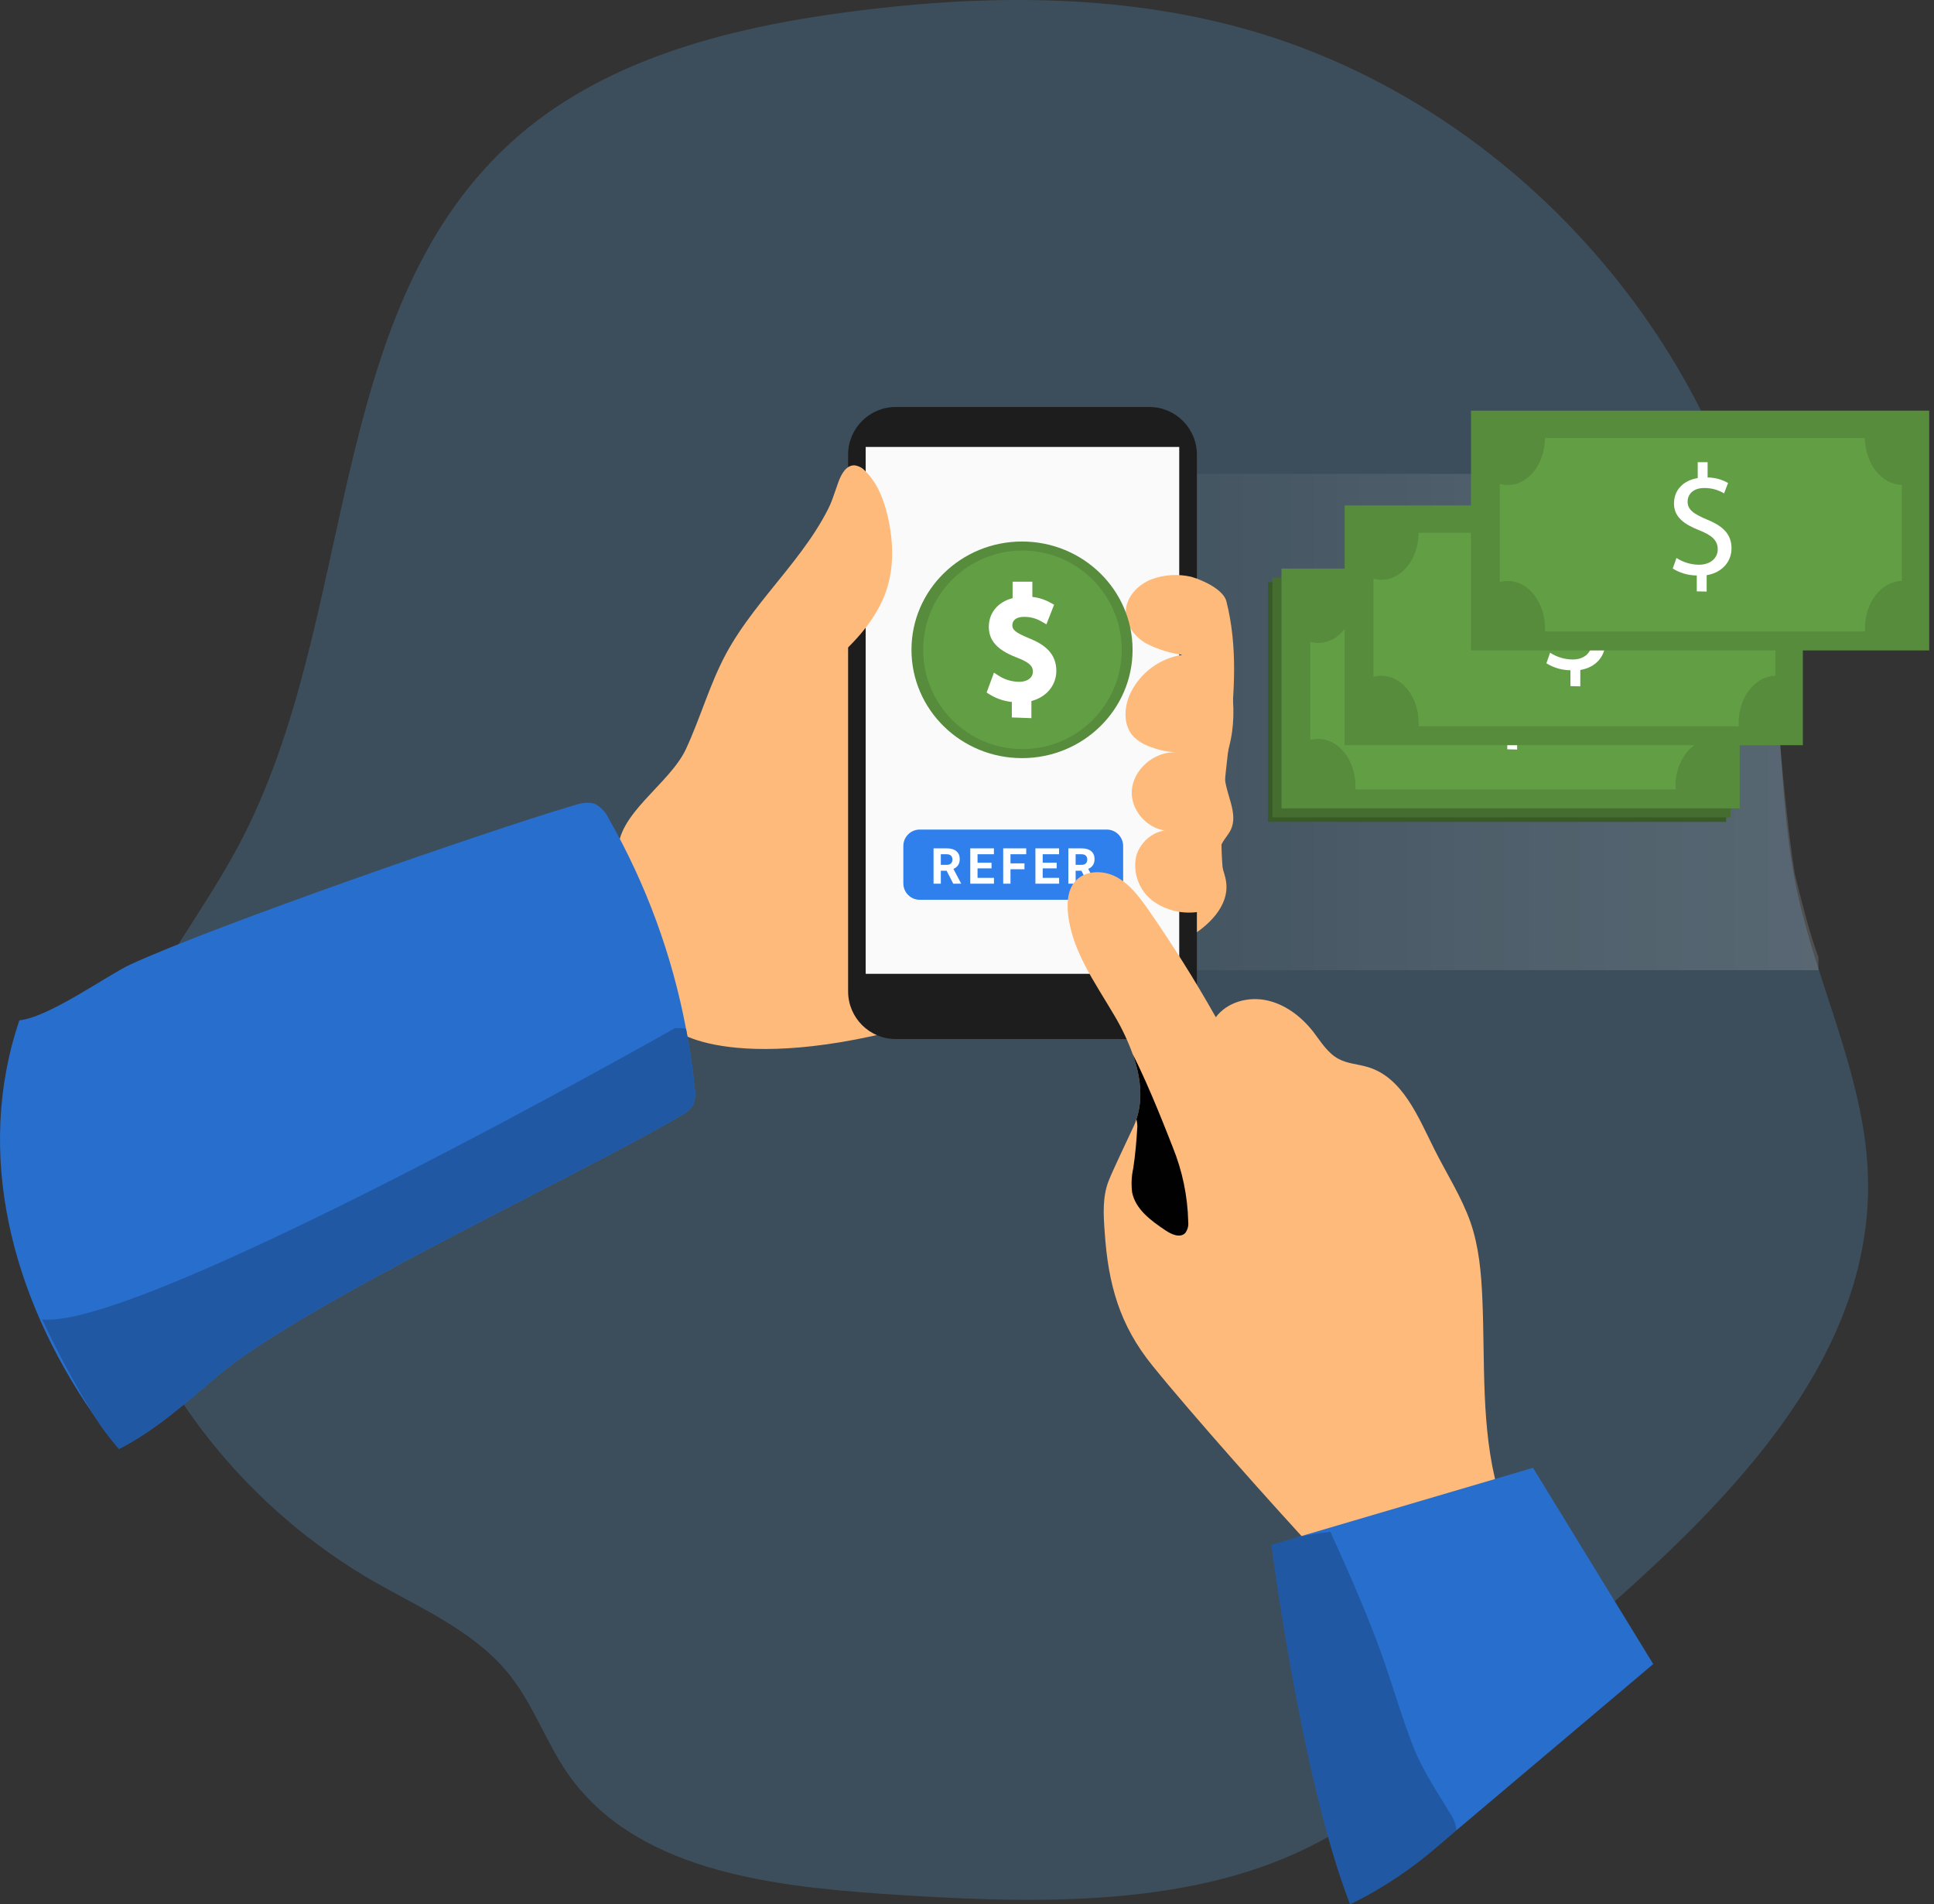 <svg width="389" height="383" viewBox="0 0 389 383" fill="none" xmlns="http://www.w3.org/2000/svg">
<rect x="0" y="0" width="389" height="383" fill="#333333" stroke="none"/>
<path opacity="0.25" d="M375.724 237.148C376.532 274.463 345.918 303.949 317.625 328.284C317.531 328.385 317.428 328.477 317.318 328.56L279.047 360.975C274.244 365.17 268.913 368.715 263.19 371.52C238.035 383.971 206.418 382.836 177.478 380.889C154.183 379.267 127.701 375.965 114.246 356.781C109.879 350.502 107.365 343.031 102.626 337.029C95.834 328.373 85.282 323.766 75.724 318.372C62.837 311.023 51.464 301.277 42.215 289.656C24.475 267.365 15.451 239.014 24.337 212.594C24.475 212.148 24.645 211.694 24.814 211.239C30.232 196.306 40.744 183.814 48.142 169.756C71.972 124.711 65.002 63.37 102.521 28.879C120.706 12.169 145.951 5.679 170.379 2.435C195.874 -0.956 222.129 -1.386 247.034 4.925C298.114 17.766 340.105 60.766 353.131 111.781C354.429 116.743 355.428 121.779 356.123 126.861C358.492 144.147 357.813 161.863 361.395 178.947C362.382 183.562 363.651 188.089 365.066 192.615C369.635 207.33 375.416 221.817 375.724 237.148Z" fill="#58A0D7"/>
<path opacity="0.2" d="M365.756 192.503V195.13H20.875V95.296H349.841C351.68 101.245 353.096 107.283 354.08 113.376C357.437 134.102 357.805 155.061 360.988 175.689C362.386 181.223 363.751 187.076 365.756 192.503Z" fill="url(#paint0_linear)"/>
<path d="M137.956 150.677C140.864 144.432 142.713 137.706 145.966 131.615C152.399 119.597 164.089 110.62 168.538 97.731C173.893 99.882 175.687 106.717 175.098 112.472C174.509 118.227 172.28 123.809 172.552 129.582C187.73 117.053 206.905 110.418 226.567 110.893C231.297 111.029 236.417 111.8 239.743 115.141C242.062 117.492 243.132 120.777 244.119 123.927C246.657 131.978 249.221 140.456 247.554 148.725C247.037 151.285 246.122 153.826 246.348 156.422C246.675 159.971 249.067 163.611 247.581 166.843C247.019 168.041 245.968 168.976 245.533 170.228C244.736 172.543 246.294 174.957 246.62 177.381C247.291 182.255 242.996 186.349 238.728 188.763C226.042 195.916 210.982 197.25 197.245 202.088C153.025 217.646 136.261 208.378 135.754 206.79C132.283 196.097 125.143 182.655 124.372 171.481C123.847 163.865 134.684 157.702 137.956 150.677Z" fill="#FEBA7B"/>
<path d="M160.927 184.443C158.752 188.001 163.817 192.222 166.001 195.771C167.097 197.587 168.294 199.402 170.178 200.364C171.846 201.19 173.803 201.127 175.661 201.054C179.394 200.891 183.254 200.7 186.58 198.984C191.717 196.343 194.49 190.697 196.638 185.324C202.981 169.494 206.823 151.739 201.622 135.464C200.126 130.781 197.517 125.97 192.95 124.164C188.519 122.421 183.535 123.991 179.158 125.861C176.621 126.95 171.773 128.248 170.36 130.79C169.1 133.041 175.778 160.163 160.927 184.443Z" fill="url(#paint1_linear)"/>
<path d="M139.442 222.112C138.807 223.138 137.883 223.953 136.787 224.454C117.133 236.172 61.097 262.032 43.653 276.818C37.419 282.137 31.167 287.711 23.927 291.414C22.114 289.139 20.378 286.797 18.716 284.389C18.716 284.389 18.653 284.289 18.617 284.261C2.306 260.58 -5.152 231.988 3.892 205.202C9.8 204.639 21.616 196.125 26.174 194.001C42.919 186.277 97.533 167.279 115.239 162.023C116.752 161.551 118.492 161.116 119.942 161.805C121.058 162.522 121.947 163.542 122.506 164.746C129.967 177.859 135.2 192.122 137.992 206.954C138.753 210.848 139.315 214.805 139.732 218.754C139.951 219.878 139.851 221.042 139.442 222.112Z" fill="#286ECC"/>
<path d="M231.171 81.856H180.155C174.87 81.856 170.586 86.148 170.586 91.441V199.383C170.586 204.677 174.87 208.969 180.155 208.969H231.171C236.455 208.969 240.74 204.677 240.74 199.383V91.441C240.74 86.148 236.455 81.856 231.171 81.856Z" fill="#1D1D1D"/>
<path d="M237.187 89.889H174.12V195.853H237.187V89.889Z" fill="#FAFAFA"/>
<path d="M222.608 166.843H184.994C183.172 166.843 181.695 168.322 181.695 170.147V177.662C181.695 179.487 183.172 180.966 184.994 180.966H222.608C224.429 180.966 225.906 179.487 225.906 177.662V170.147C225.906 168.322 224.429 166.843 222.608 166.843Z" fill="#2F80ED"/>
<path d="M190.402 175.127H189.235V177.729H187.771V170.62H190.412C191.252 170.62 191.9 170.807 192.356 171.182C192.811 171.556 193.039 172.085 193.039 172.768C193.039 173.254 192.933 173.659 192.722 173.984C192.513 174.307 192.196 174.564 191.77 174.756L193.308 177.661V177.729H191.735L190.402 175.127ZM189.235 173.94H190.417C190.785 173.94 191.07 173.848 191.272 173.662C191.473 173.473 191.574 173.214 191.574 172.886C191.574 172.55 191.478 172.287 191.286 172.095C191.097 171.903 190.806 171.807 190.412 171.807H189.235V173.94ZM199.435 174.648H196.622V176.553H199.923V177.729H195.157V170.62H199.913V171.807H196.622V173.501H199.435V174.648ZM206.06 174.824H203.247V177.729H201.782V170.62H206.411V171.807H203.247V173.643H206.06V174.824ZM212.538 174.648H209.726V176.553H213.026V177.729H208.261V170.62H213.017V171.807H209.726V173.501H212.538V174.648ZM217.518 175.127H216.351V177.729H214.886V170.62H217.527C218.367 170.62 219.015 170.807 219.471 171.182C219.927 171.556 220.154 172.085 220.154 172.768C220.154 173.254 220.049 173.659 219.837 173.984C219.629 174.307 219.311 174.564 218.885 174.756L220.423 177.661V177.729H218.851L217.518 175.127ZM216.351 173.94H217.532C217.9 173.94 218.185 173.848 218.387 173.662C218.589 173.473 218.69 173.214 218.69 172.886C218.69 172.55 218.594 172.287 218.401 172.095C218.213 171.903 217.921 171.807 217.527 171.807H216.351V173.94Z" fill="white"/>
<path d="M225.371 152.347C226.078 153.445 227.247 154.253 227.646 155.497C228.362 157.757 226.196 159.854 225.652 162.168C224.809 165.799 228.008 169.221 227.682 172.888C227.446 175.675 225.208 178.252 225.87 180.957C223.151 176.982 216.31 178.679 213.9 182.864C211.489 187.048 212.178 192.249 212.993 197.005C213.9 201.979 215.522 207.725 220.243 209.477C223.804 210.784 227.709 209.232 231.18 207.707C229.482 201.48 227.936 195.214 226.54 188.909C230.742 188.852 234.89 189.867 238.592 191.859C240.096 187.13 240.114 182.074 240.123 177.118L240.169 143.107V125.552C240.169 122.048 242.334 121.794 239.761 119.607C236.426 125.116 226.214 122.212 225.697 128.747C225.344 133.149 228.416 136.372 227.32 140.974C226.567 144.559 222.997 148.616 225.371 152.347Z" fill="url(#paint2_linear)"/>
<path d="M301.234 303.323C300.81 303.866 300.271 304.309 299.657 304.621C294.157 307.843 288.276 311.201 281.888 311.174C272.509 311.111 271.15 319.026 264.762 312.155C256.325 303.078 239.634 284.352 231.832 274.694C225.19 266.525 222.889 258.301 222.191 247.727C221.937 244.278 221.72 240.665 223.015 237.434C223.704 235.618 227.247 228.221 228.072 226.414C228.26 225.99 228.426 225.557 228.57 225.116C229.993 220.905 229.368 216.348 227.818 211.982C226.849 209.322 225.636 206.757 224.193 204.321C220.243 197.577 215.34 190.933 214.77 183.172C214.643 181.184 214.833 179.024 216.102 177.445C217.995 175.039 221.756 174.912 224.474 176.337C227.193 177.762 229.087 180.295 230.863 182.8C235.756 189.853 240.341 197.105 244.545 204.585C246.847 201.507 251.115 200.373 254.848 201.199C258.582 202.025 261.771 204.485 264.136 207.498C265.686 209.522 267.045 211.828 269.292 212.999C271.105 213.952 273.207 214.015 275.137 214.614C282.15 216.711 285.249 224.653 288.539 231.207C290.976 236.081 293.976 240.701 295.788 245.866C297.464 250.74 297.935 255.969 298.153 261.124C298.724 274.014 297.836 287.148 301.252 299.592C301.578 300.818 301.932 302.261 301.234 303.323Z" fill="#FEBA7B"/>
<path d="M248.197 293.547C251.713 297.051 259.352 306.191 262.877 309.695C264.463 311.283 266.148 312.926 268.314 313.543C270.126 314.052 267.906 308.161 269.745 307.852C278.644 306.364 293.088 303.922 301.37 300.337L299.929 293.656C297.12 292.158 285.222 294.482 281.806 294.654C276.079 294.939 270.34 294.978 264.589 294.772C261.635 294.673 250.281 295.617 248.197 293.547Z" fill="url(#paint3_linear)"/>
<path d="M332.523 334.666C332.417 334.778 332.302 334.882 332.179 334.974L292.952 368.096L289.327 371.2C283.944 375.895 277.97 379.862 271.558 383C261.798 357.993 255.727 310.721 255.727 310.721L260.947 309.169L308.347 295.208L332.523 334.666Z" fill="#286ECC"/>
<g opacity="0.2">
<path d="M292.952 368.095L289.327 371.2C283.944 375.894 277.97 379.861 271.558 383C261.798 357.993 255.727 310.72 255.727 310.72L260.947 309.168C263.145 308.686 265.368 308.328 267.607 308.097C271.53 316.802 275.418 325.507 278.544 334.565C280.411 340.011 282.024 345.512 284.108 350.904C286.192 356.295 289.2 360.534 292.109 365.427C292.584 366.242 292.872 367.154 292.952 368.095Z" fill="url(#paint4_linear)" style="mix-blend-mode:multiply"/>
</g>
<path d="M347.195 117.078H255.031V165.304H347.195V117.078Z" fill="#375A26"/>
<path d="M341.685 132.009V151.333C337.59 151.424 334.273 155.627 334.273 160.828C334.266 161.05 334.281 161.272 334.318 161.49H269.91C269.928 161.27 269.928 161.048 269.91 160.828C269.91 155.581 266.557 151.333 262.425 151.333C261.882 151.338 261.342 151.417 260.821 151.569V131.8C261.342 131.952 261.882 132.031 262.425 132.036C266.557 132.036 269.873 127.833 269.91 122.587H334.246C334.336 127.788 337.626 131.945 341.685 132.009Z" fill="#375A26"/>
<path d="M300.447 153.422V150.227C298.736 150.218 297.061 149.734 295.608 148.829L296.36 146.705C297.71 147.582 299.282 148.054 300.891 148.066C303.138 148.066 304.66 146.768 304.66 144.962C304.66 143.156 303.428 142.139 301.081 141.195C297.855 139.924 295.862 138.472 295.862 135.749C295.862 133.026 297.728 131.12 300.637 130.639V127.444H302.621V130.521C304.065 130.526 305.483 130.908 306.735 131.628L305.938 133.716C304.737 132.996 303.36 132.622 301.96 132.636C299.522 132.636 298.598 134.097 298.598 135.359C298.598 137.001 299.776 137.827 302.522 138.989C305.784 140.315 307.433 141.967 307.433 144.789C307.433 147.286 305.693 149.636 302.431 150.172V153.467L300.447 153.422Z" fill="#375A26"/>
<path d="M348.102 116.171H255.938V164.396H348.102V116.171Z" fill="#446D2F"/>
<path d="M342.593 131.101V150.426C338.497 150.517 335.181 154.719 335.181 159.92C335.173 160.142 335.188 160.364 335.226 160.583H270.817C270.835 160.362 270.835 160.141 270.817 159.92C270.817 154.674 267.464 150.426 263.332 150.426C262.79 150.43 262.25 150.51 261.729 150.662V130.892C262.25 131.044 262.79 131.124 263.332 131.128C267.464 131.128 270.781 126.926 270.817 121.679H335.153C335.244 126.88 338.533 131.038 342.593 131.101Z" fill="#446D2F"/>
<path d="M301.354 152.514V149.319C299.643 149.31 297.968 148.826 296.515 147.921L297.267 145.797C298.617 146.674 300.189 147.146 301.798 147.159C304.045 147.159 305.568 145.861 305.568 144.054C305.568 142.248 304.335 141.231 301.988 140.287C298.762 139.017 296.769 137.564 296.769 134.841C296.769 132.118 298.636 130.212 301.544 129.731V126.536H303.529V129.613C304.973 129.619 306.39 130 307.643 130.72L306.845 132.808C305.644 132.088 304.267 131.714 302.867 131.728C300.43 131.728 299.505 133.189 299.505 134.451C299.505 136.094 300.683 136.92 303.429 138.082C306.691 139.407 308.34 141.059 308.34 143.882C308.34 146.378 306.601 148.729 303.338 149.264V152.559L301.354 152.514Z" fill="#446D2F"/>
<path d="M349.917 114.355H257.753V162.581H349.917V114.355Z" fill="#568C3C"/>
<path d="M344.408 129.286V148.611C340.312 148.701 336.996 152.904 336.996 158.105C336.988 158.327 337.003 158.549 337.041 158.768H272.632C272.65 158.547 272.65 158.326 272.632 158.105C272.632 152.859 269.28 148.611 265.148 148.611C264.605 148.615 264.065 148.695 263.544 148.847V129.077C264.065 129.229 264.605 129.309 265.148 129.313C269.28 129.313 272.596 125.111 272.632 119.864H336.969C337.059 125.065 340.348 129.223 344.408 129.286Z" fill="#629F44"/>
<path d="M303.169 150.699V147.504C301.458 147.495 299.783 147.011 298.33 146.106L299.082 143.982C300.432 144.859 302.004 145.331 303.613 145.343C305.86 145.343 307.383 144.045 307.383 142.239C307.383 140.433 306.15 139.416 303.803 138.472C300.578 137.201 298.584 135.749 298.584 133.026C298.584 130.303 300.451 128.397 303.359 127.916V124.721H305.344V127.798C306.788 127.803 308.206 128.185 309.458 128.905L308.66 130.993C307.459 130.273 306.082 129.899 304.682 129.913C302.245 129.913 301.321 131.374 301.321 132.636C301.321 134.279 302.499 135.105 305.244 136.267C308.506 137.592 310.155 139.244 310.155 142.067C310.155 144.563 308.416 146.914 305.154 147.449V150.744L303.169 150.699Z" fill="white"/>
<path d="M178.152 119.108C179.883 114.252 179.729 108.887 178.56 103.868C177.79 100.537 176.512 97.196 174.084 94.791C173.513 94.111 172.701 93.678 171.818 93.584C170.16 93.584 169.191 95.399 168.629 96.96C166.273 103.502 164.134 110.119 162.213 116.812C161.166 119.895 160.604 123.122 160.546 126.379C160.709 131.952 163.772 136.281 168.774 131.888C172.661 128.457 176.376 124.073 178.152 119.108Z" fill="#FEBA7B"/>
<path d="M231.751 116.457C228.833 117.51 226.314 120.252 226.432 123.365C226.531 125.906 228.353 128.139 230.546 129.419C232.819 130.575 235.269 131.345 237.795 131.697C235.6 132.037 233.519 132.896 231.722 134.203C229.926 135.51 228.466 137.228 227.465 139.213C226.042 142.072 225.816 145.885 228.036 148.19C228.845 148.982 229.807 149.599 230.863 150.005C232.668 150.763 234.59 151.202 236.544 151.303C232.168 151.095 227.873 154.735 227.646 159.11C227.419 163.485 231.66 167.633 236.001 167.034C232.702 166.498 229.34 169.022 228.516 172.262C228.179 173.906 228.31 175.612 228.895 177.185C229.48 178.758 230.495 180.134 231.823 181.157C233.175 182.143 234.71 182.845 236.339 183.223C237.968 183.6 239.655 183.645 241.302 183.354C242.96 183.1 244.709 182.446 245.597 181.039C246.485 179.632 246.267 177.817 246.077 176.165C243.938 157.675 251.278 139.168 246.675 120.941C246.068 118.563 241.936 116.675 239.607 116.004C236.999 115.403 234.273 115.56 231.751 116.457Z" fill="#FEBA7B"/>
<path d="M139.442 222.112C138.807 223.138 137.883 223.953 136.787 224.454C117.132 236.172 61.096 262.032 43.653 276.818C37.419 282.137 31.166 287.711 23.926 291.414C21.979 289.236 20.235 286.885 18.716 284.388C18.716 284.388 18.653 284.289 18.616 284.261C14.912 278.141 11.524 271.833 8.468 265.363C28.511 267.578 135.744 206.79 135.744 206.79C136.496 206.716 137.254 206.759 137.992 206.917C138.753 210.811 139.315 214.769 139.732 218.717C139.958 219.853 139.858 221.031 139.442 222.112Z" fill="#2058A3"/>
<path d="M239 245.766C239.084 246.553 238.87 247.344 238.402 247.981C237.36 249.052 235.593 248.262 234.36 247.409C231.479 245.476 228.416 243.225 227.718 239.839C227.509 238.204 227.586 236.546 227.945 234.937C228.353 232.214 228.606 229.392 228.76 226.578C228.759 226.084 228.695 225.593 228.57 225.116C229.993 220.905 229.367 216.348 227.818 211.982C231.261 218.69 235.112 228.792 235.846 230.626C237.814 235.437 238.883 240.569 239 245.766Z" fill="url(#paint5_linear)"/>
<path d="M205.567 152.474C217.848 152.474 227.803 142.722 227.803 130.692C227.803 118.662 217.848 108.91 205.567 108.91C193.287 108.91 183.332 118.662 183.332 130.692C183.332 142.722 193.287 152.474 205.567 152.474Z" fill="#568C3C"/>
<path d="M205.649 150.659C216.677 150.659 225.616 141.719 225.616 130.692C225.616 119.664 216.677 110.725 205.649 110.725C194.622 110.725 185.682 119.664 185.682 130.692C185.682 141.719 194.622 150.659 205.649 150.659Z" fill="#629F44"/>
<path d="M204.018 143.327V143.809L204.5 143.827L206.435 143.898L206.953 143.917V143.398V140.597C210.179 139.914 211.967 137.529 211.967 134.927C211.967 133.436 211.514 132.223 210.602 131.216C209.706 130.226 208.395 129.465 206.731 128.802C205.355 128.235 204.443 127.777 203.874 127.292C203.341 126.838 203.12 126.371 203.12 125.721C203.12 125.227 203.303 124.698 203.729 124.292C204.152 123.888 204.858 123.563 205.981 123.563L205.985 123.563C207.299 123.55 208.59 123.892 209.716 124.549L210.221 124.844L210.434 124.299L211.233 122.252L211.392 121.845L211.009 121.633C209.822 120.976 208.5 120.592 207.144 120.507V117.986V117.486H206.644H204.673H204.173V117.986V120.697C202.814 120.981 201.664 121.571 200.828 122.431C199.901 123.383 199.386 124.639 199.386 126.093C199.386 127.571 199.951 128.72 200.948 129.649C201.924 130.558 203.306 131.25 204.938 131.876C206.118 132.334 206.951 132.788 207.487 133.304C208 133.798 208.251 134.358 208.251 135.096C208.251 136.481 207.052 137.625 204.974 137.626C203.455 137.613 201.972 137.179 200.698 136.374L200.176 136.044L199.962 136.624L199.199 138.688L199.057 139.073L199.407 139.288C200.798 140.14 202.385 140.629 204.018 140.713V143.327Z" fill="white" stroke="white"/>
<path d="M362.623 101.649H270.459V149.875H362.623V101.649Z" fill="#568C3C"/>
<path d="M357.114 116.58V135.905C353.018 135.995 349.702 140.198 349.702 145.399C349.694 145.621 349.71 145.843 349.747 146.062H285.338C285.356 145.841 285.356 145.619 285.338 145.399C285.338 140.153 281.986 135.905 277.854 135.905C277.311 135.909 276.771 135.989 276.25 136.141V116.371C276.771 116.523 277.311 116.603 277.854 116.607C281.986 116.607 285.302 112.405 285.338 107.158H349.675C349.765 112.359 353.054 116.516 357.114 116.58Z" fill="#629F44"/>
<path d="M315.875 137.993V134.798C314.164 134.789 312.489 134.305 311.037 133.4L311.789 131.276C313.139 132.153 314.711 132.625 316.319 132.637C318.567 132.637 320.089 131.339 320.089 129.533C320.089 127.727 318.857 126.71 316.51 125.766C313.284 124.495 311.29 123.043 311.29 120.32C311.29 117.597 313.157 115.691 316.066 115.21V112.015H318.05V115.092C319.494 115.097 320.912 115.479 322.164 116.199L321.367 118.287C320.165 117.567 318.789 117.193 317.389 117.207C314.951 117.207 314.027 118.668 314.027 119.93C314.027 121.573 315.205 122.399 317.951 123.56C321.213 124.886 322.862 126.538 322.862 129.361C322.862 131.857 321.122 134.208 317.86 134.743V138.038L315.875 137.993Z" fill="white"/>
<path d="M388.036 82.59H295.872V130.815H388.036V82.59Z" fill="#568C3C"/>
<path d="M382.527 97.521V116.845C378.431 116.936 375.114 121.139 375.114 126.34C375.107 126.562 375.122 126.784 375.16 127.002H310.751C310.769 126.782 310.769 126.56 310.751 126.34C310.751 121.093 307.398 116.845 303.266 116.845C302.723 116.85 302.184 116.929 301.662 117.081V97.312C302.184 97.464 302.723 97.543 303.266 97.548C307.398 97.548 310.715 93.345 310.751 88.099H375.087C375.178 93.3 378.467 97.457 382.527 97.521Z" fill="#629F44"/>
<path d="M341.288 118.933V115.738C339.577 115.73 337.902 115.246 336.449 114.341L337.201 112.217C338.551 113.093 340.123 113.566 341.732 113.578C343.979 113.578 345.501 112.28 345.501 110.474C345.501 108.667 344.269 107.651 341.922 106.707C338.696 105.436 336.703 103.984 336.703 101.261C336.703 98.538 338.569 96.632 341.478 96.15V92.955H343.463V96.032C344.906 96.038 346.324 96.42 347.576 97.14L346.779 99.228C345.578 98.507 344.201 98.134 342.801 98.147C340.363 98.147 339.439 99.609 339.439 100.87C339.439 102.513 340.617 103.339 343.363 104.501C346.625 105.826 348.274 107.478 348.274 110.301C348.274 112.797 346.534 115.148 343.272 115.684V118.979L341.288 118.933Z" fill="white"/>
<defs>
<linearGradient id="paint0_linear" x1="190.898" y1="145.208" x2="536.787" y2="145.208" gradientUnits="userSpaceOnUse">
<stop stop-color="white" stop-opacity="0"/>
<stop offset="0.14" stop-color="white" stop-opacity="0.22"/>
<stop offset="0.3" stop-color="white" stop-opacity="0.45"/>
<stop offset="0.45" stop-color="white" stop-opacity="0.65"/>
<stop offset="0.6" stop-color="white" stop-opacity="0.8"/>
<stop offset="0.73" stop-color="white" stop-opacity="0.91"/>
<stop offset="0.85" stop-color="white" stop-opacity="0.98"/>
<stop offset="0.94" stop-color="white"/>
</linearGradient>
<linearGradient id="paint1_linear" x1="9867.37" y1="19085.6" x2="15009.4" y2="17525.2" gradientUnits="userSpaceOnUse">
<stop stop-color="#010101" stop-opacity="0"/>
<stop offset="0.95" stop-color="#010101"/>
</linearGradient>
<linearGradient id="paint2_linear" x1="8297.21" y1="19818.2" x2="12615.2" y2="20118.6" gradientUnits="userSpaceOnUse">
<stop stop-color="#010101" stop-opacity="0"/>
<stop offset="0.95" stop-color="#010101"/>
</linearGradient>
<linearGradient id="paint3_linear" x1="18643.8" y1="7390.83" x2="19655.5" y2="10479.6" gradientUnits="userSpaceOnUse">
<stop stop-color="#010101" stop-opacity="0"/>
<stop offset="0.95" stop-color="#010101"/>
</linearGradient>
<linearGradient id="paint4_linear" x1="14600.5" y1="30666.8" x2="9912.31" y2="32115.2" gradientUnits="userSpaceOnUse">
<stop stop-color="#010101" stop-opacity="0"/>
<stop offset="0.95" stop-color="#010101"/>
</linearGradient>
<linearGradient id="paint5_linear" x1="3746.89" y1="12244.6" x2="6161.09" y2="9692.6" gradientUnits="userSpaceOnUse">
<stop stop-color="#010101" stop-opacity="0"/>
<stop offset="0.95" stop-color="#010101"/>
</linearGradient>
</defs>
</svg>
